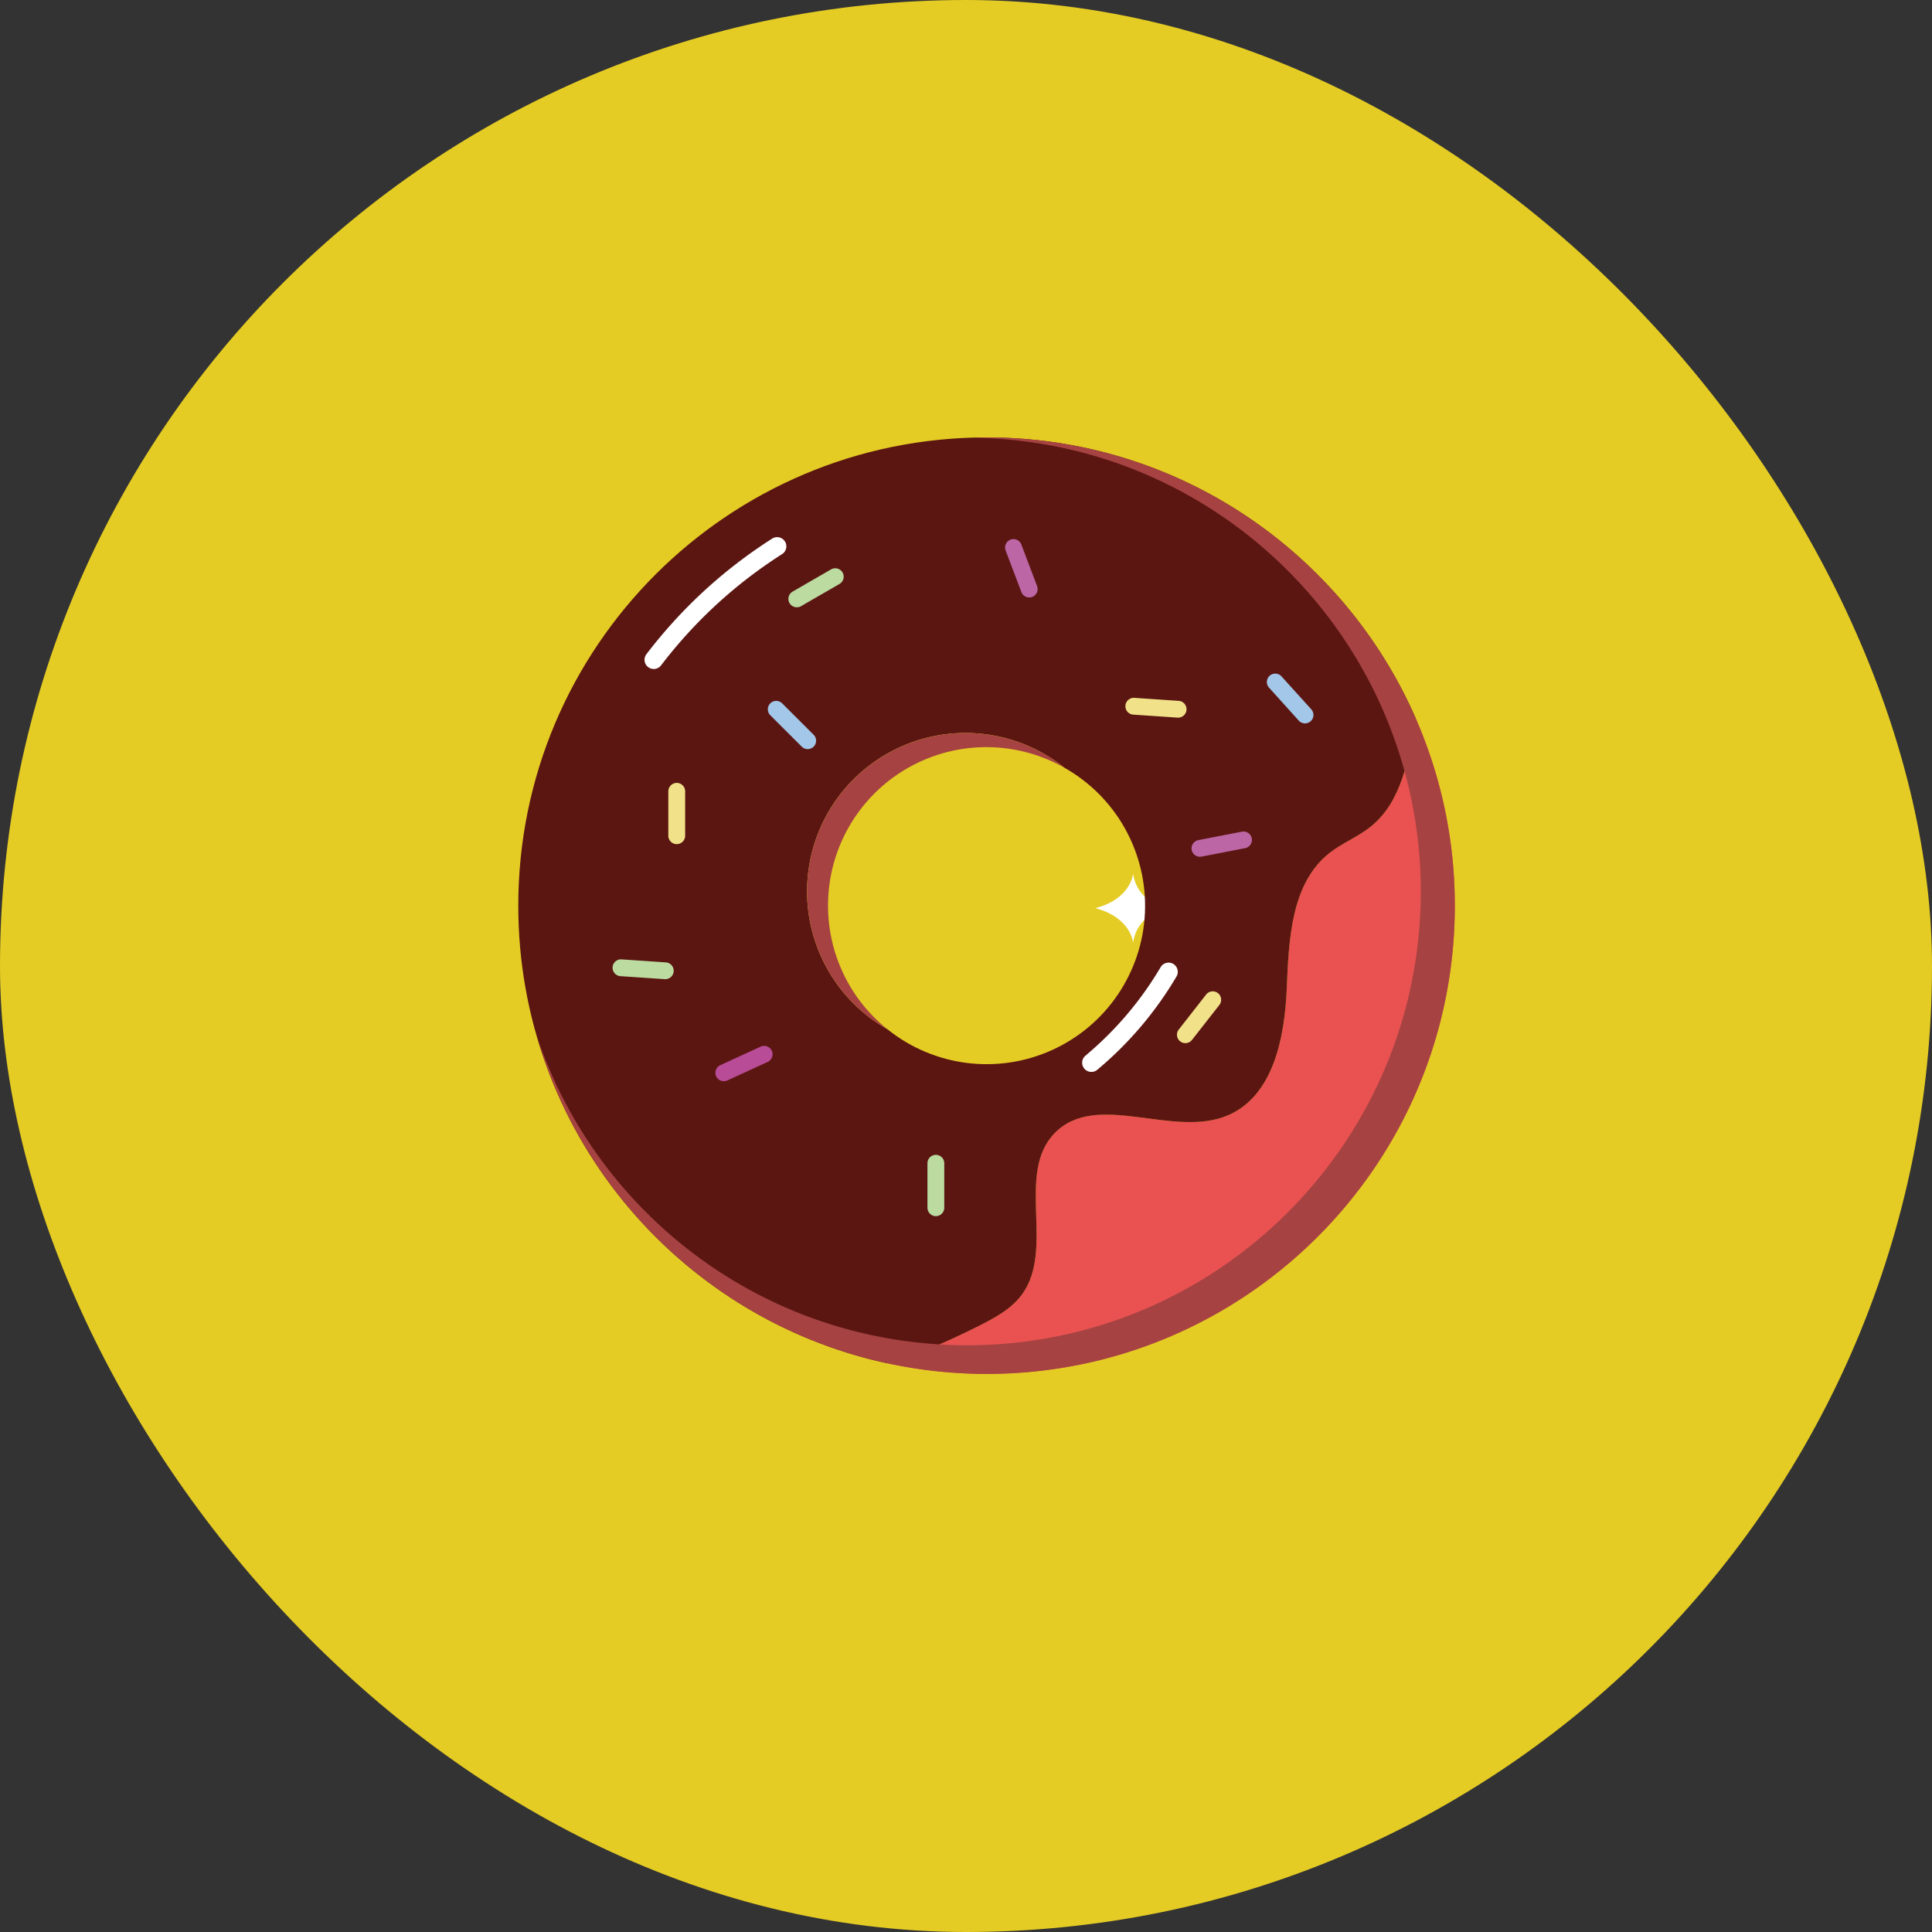 <!DOCTYPE svg PUBLIC "-//W3C//DTD SVG 1.1//EN" "http://www.w3.org/Graphics/SVG/1.1/DTD/svg11.dtd">
<!-- Uploaded to: SVG Repo, www.svgrepo.com, Transformed by: SVG Repo Mixer Tools -->
<svg width="800px" height="800px" viewBox="-307.2 -307.2 1638.40 1638.40" class="icon" version="1.1" xmlns="http://www.w3.org/2000/svg" fill="#000000">
<rect x="-307.2" y="-307.2" width="1638.40" height="1638.40" fill="#333333" stroke="none"/>
<g id="SVGRepo_bgCarrier" stroke-width="0">
<rect x="-307.2" y="-307.2" width="1638.40" height="1638.40" rx="819.2" fill="#e5cc24" strokewidth="0"/>
</g>
<g id="SVGRepo_tracerCarrier" stroke-linecap="round" stroke-linejoin="round"/>
<g id="SVGRepo_iconCarrier">
<path d="M653.683 433.687s-1.505 21.319-32.022 29.273c30.482 7.958 32.022 29.278 32.022 29.278 4.261-27.355 32.019-29.278 32.019-29.278s-27.759-1.918-32.019-29.273z" fill="#FFFFFF"/>
<path d="M893.267 301.697c-5.754 34.482-11.629 71.074-38.44 92.364-10.718 8.514-23.845 13.548-34.593 22.048-32.724 25.864-34.487 73.66-36.263 115.301-1.773 41.642-11.51 90.83-49.84 107.147-46.616 19.93-111.139-21.181-146.761 14.905-33.619 34.053 0.348 98.383-27.891 137.031-9.375 12.815-24.144 20.381-38.356 27.487-23.874 11.932-49.988 23.828-76.207 30.788a398.358 398.358 0 0 0 84.497 9.099c219.325 0 397.116-177.792 397.116-397.112a395.659 395.659 0 0 0-33.261-159.059z" fill="#EA5251"/>
<path d="M529.428 63.727c-219.325 0-397.117 177.791-397.117 397.117 0 190.316 133.912 349.278 312.63 388.014 26.22-6.995 52.316-18.897 76.209-30.792 14.202-7.142 28.968-14.702 38.339-27.525 28.244-38.636-5.728-102.975 27.899-137.027 35.615-36.086 100.127 5.023 146.754-14.905 38.328-16.376 48.093-65.554 49.846-107.148 1.747-41.588 3.531-89.501 36.256-115.3 10.751-8.474 23.882-13.545 34.593-22.043 26.811-21.298 32.688-57.889 38.44-92.37-61.374-140.12-201.132-238.02-363.848-238.02z m134.297 403.25c-2.282 50.538-32.763 95.507-78.858 116.347-46.099 20.845-99.995 14.02-139.445-17.649-42.152-23.817-68.214-68.486-68.208-116.902-0.03-51.707 29.614-98.834 76.23-121.197 46.618-22.358 101.928-15.975 142.233 16.414 44.027 24.908 70.333 72.446 68.049 122.986z" fill="#5C1612"/>
<path d="M395.022 460.844c-0.064-47.847 25.339-92.116 66.688-116.194 41.342-24.078 92.381-24.329 133.966-0.659-39.452-31.67-93.352-38.494-139.446-17.65-46.093 20.839-76.577 65.81-78.862 116.349-2.281 50.538 24.021 98.077 68.054 122.986a134.074 134.074 0 0 1-50.399-104.831zM893.267 301.697c-2.467 15.059-5.152 30.455-9.434 44.864a384.928 384.928 0 0 1 13.827 102.221c-0.064 212.541-172.314 384.852-384.874 384.852-7.859 0-15.65-0.31-23.397-0.774a321.156 321.156 0 0 1-44.465 16.008 398.532 398.532 0 0 0 84.503 9.103c219.322 0 397.112-177.795 397.112-397.117a395.659 395.659 0 0 0-33.273-159.157z" fill="#A64342"/>
<path d="M883.833 346.562c4.294-14.41 6.928-29.804 9.434-44.864-61.364-140.072-201.122-237.971-363.839-237.971-3.991 0-7.932 0.186-11.9 0.309 175.059 2.114 321.914 121.062 366.305 282.526zM148.064 571.588C188.337 710.451 302.336 817.908 444.878 848.868a321.151 321.151 0 0 0 44.46-16.008c-159.269-9.558-292.382-116.03-341.274-261.272z" fill="#A64342"/>
<path d="M693.646 575.91a7.156 7.156 0 0 1-1.231-10.01l23.216-29.673a7.156 7.156 0 0 1 10.014-1.23 7.154 7.154 0 0 1 1.23 10.014l-23.227 29.667a7.156 7.156 0 0 1-10.002 1.232z" fill="#F1E289"/>
<path d="M486.445 724.136a7.165 7.165 0 0 1-7.134-7.134v-37.736a7.153 7.153 0 0 1 7.134-7.126 7.156 7.156 0 0 1 7.132 7.126v37.679a7.17 7.17 0 0 1-2.076 5.071 7.187 7.187 0 0 1-5.056 2.12z" fill="#BBDBA0"/>
<path d="M698.994 294.75a7.145 7.145 0 0 1-7.587 6.624l-37.591-2.548a7.151 7.151 0 0 1-6.622-7.602 7.137 7.137 0 0 1 7.585-6.622l37.589 2.546a7.146 7.146 0 0 1 6.626 7.602z" fill="#F1E289"/>
<path d="M568.146 199.007a7.145 7.145 0 0 1-9.184-4.138l-13.35-35.25a7.152 7.152 0 0 1 4.133-9.189 7.147 7.147 0 0 1 9.189 4.139l13.34 35.234a7.164 7.164 0 0 1-4.128 9.204zM754.327 403.72a7.135 7.135 0 0 1-5.641 8.348l-36.943 7.17a7.157 7.157 0 0 1-8.352-5.641 7.142 7.142 0 0 1 5.641-8.348l36.949-7.17a7.139 7.139 0 0 1 8.346 5.641z" fill="#BC66A5"/>
<path d="M804.266 304.43a7.158 7.158 0 0 1-10.061-0.517l-25.235-27.974a7.145 7.145 0 0 1 0.518-10.061 7.143 7.143 0 0 1 10.061 0.522l25.236 27.903a7.135 7.135 0 0 1 1.843 5.172 7.152 7.152 0 0 1-2.362 4.955z" fill="#A2C7E8"/>
<path d="M266.704 408.659a7.146 7.146 0 0 1-7.134-7.132v-37.674a7.152 7.152 0 0 1 7.134-7.132 7.163 7.163 0 0 1 7.132 7.132v37.674a7.158 7.158 0 0 1-7.132 7.132z" fill="#F1E289"/>
<path d="M264.105 516.533a7.14 7.14 0 0 1-7.586 6.628l-37.588-2.548a7.146 7.146 0 0 1-6.628-7.601 7.145 7.145 0 0 1 7.586-6.628l37.586 2.552a7.143 7.143 0 0 1 6.629 7.597z" fill="#BBDBA0"/>
<path d="M346.029 289.27a7.16 7.16 0 0 1 10.078 0l26.69 26.64a7.148 7.148 0 0 1 0 10.083 7.162 7.162 0 0 1-10.08 0l-26.687-26.641a7.143 7.143 0 0 1-0.001-10.082z" fill="#A2C7E8"/>
<path d="M362.334 204.239a7.154 7.154 0 0 1 2.616-9.743l32.623-18.831a7.154 7.154 0 0 1 9.741 2.616 7.152 7.152 0 0 1-2.61 9.738l-32.629 18.848a7.164 7.164 0 0 1-9.741-2.628z" fill="#BBDBA0"/>
<path d="M300.131 605.554a7.154 7.154 0 0 1 3.493-9.445l34.242-15.726a7.151 7.151 0 0 1 9.446 3.493 7.158 7.158 0 0 1-3.499 9.462l-34.237 15.726a7.154 7.154 0 0 1-9.445-3.51z" fill="#B94C97"/>
<path d="M509.761 871.05c-227.344 0-412.303-184.957-412.303-412.3 0-55.657 10.902-109.654 32.403-160.489a7.804 7.804 0 0 1 10.229-4.15 7.809 7.809 0 0 1 4.15 10.23c-20.682 48.901-31.17 100.852-31.17 154.408 0 218.735 177.955 396.689 396.691 396.689 218.735 0 396.689-177.954 396.689-396.689 0-218.736-177.954-396.691-396.689-396.691-92.285 0-182.16 32.385-253.068 91.192a7.805 7.805 0 0 1-9.965-12.016c73.702-61.123 167.116-94.786 263.032-94.786 227.343 0 412.3 184.958 412.3 412.303 0.001 227.341-184.956 412.299-412.299 412.299z" fill=""/>
<path d="M163.115 257.967a7.805 7.805 0 0 1-6.676-11.838 414.431 414.431 0 0 1 50.725-67.433 7.801 7.801 0 0 1 11.03-0.424 7.803 7.803 0 0 1 0.424 11.03 398.963 398.963 0 0 0-48.811 64.89 7.801 7.801 0 0 1-6.692 3.777z" fill=""/>
<path d="M247.186 260.123a7.762 7.762 0 0 1-4.728-1.601 7.803 7.803 0 0 1-1.469-10.94c29.614-38.81 65.479-71.783 106.6-98.002a7.804 7.804 0 1 1 8.391 13.16c-39.569 25.232-74.083 56.962-102.582 94.31a7.792 7.792 0 0 1-6.212 3.071zM618.332 601.822a7.798 7.798 0 0 1-5.994-2.799 7.81 7.81 0 0 1 0.982-10.997c25.505-21.323 46.964-46.596 63.785-75.11a7.806 7.806 0 0 1 13.446 7.932c-17.727 30.053-40.344 56.685-67.216 79.155a7.776 7.776 0 0 1-5.003 1.818z" fill="#FFFFFF"/>
</g>
</svg>